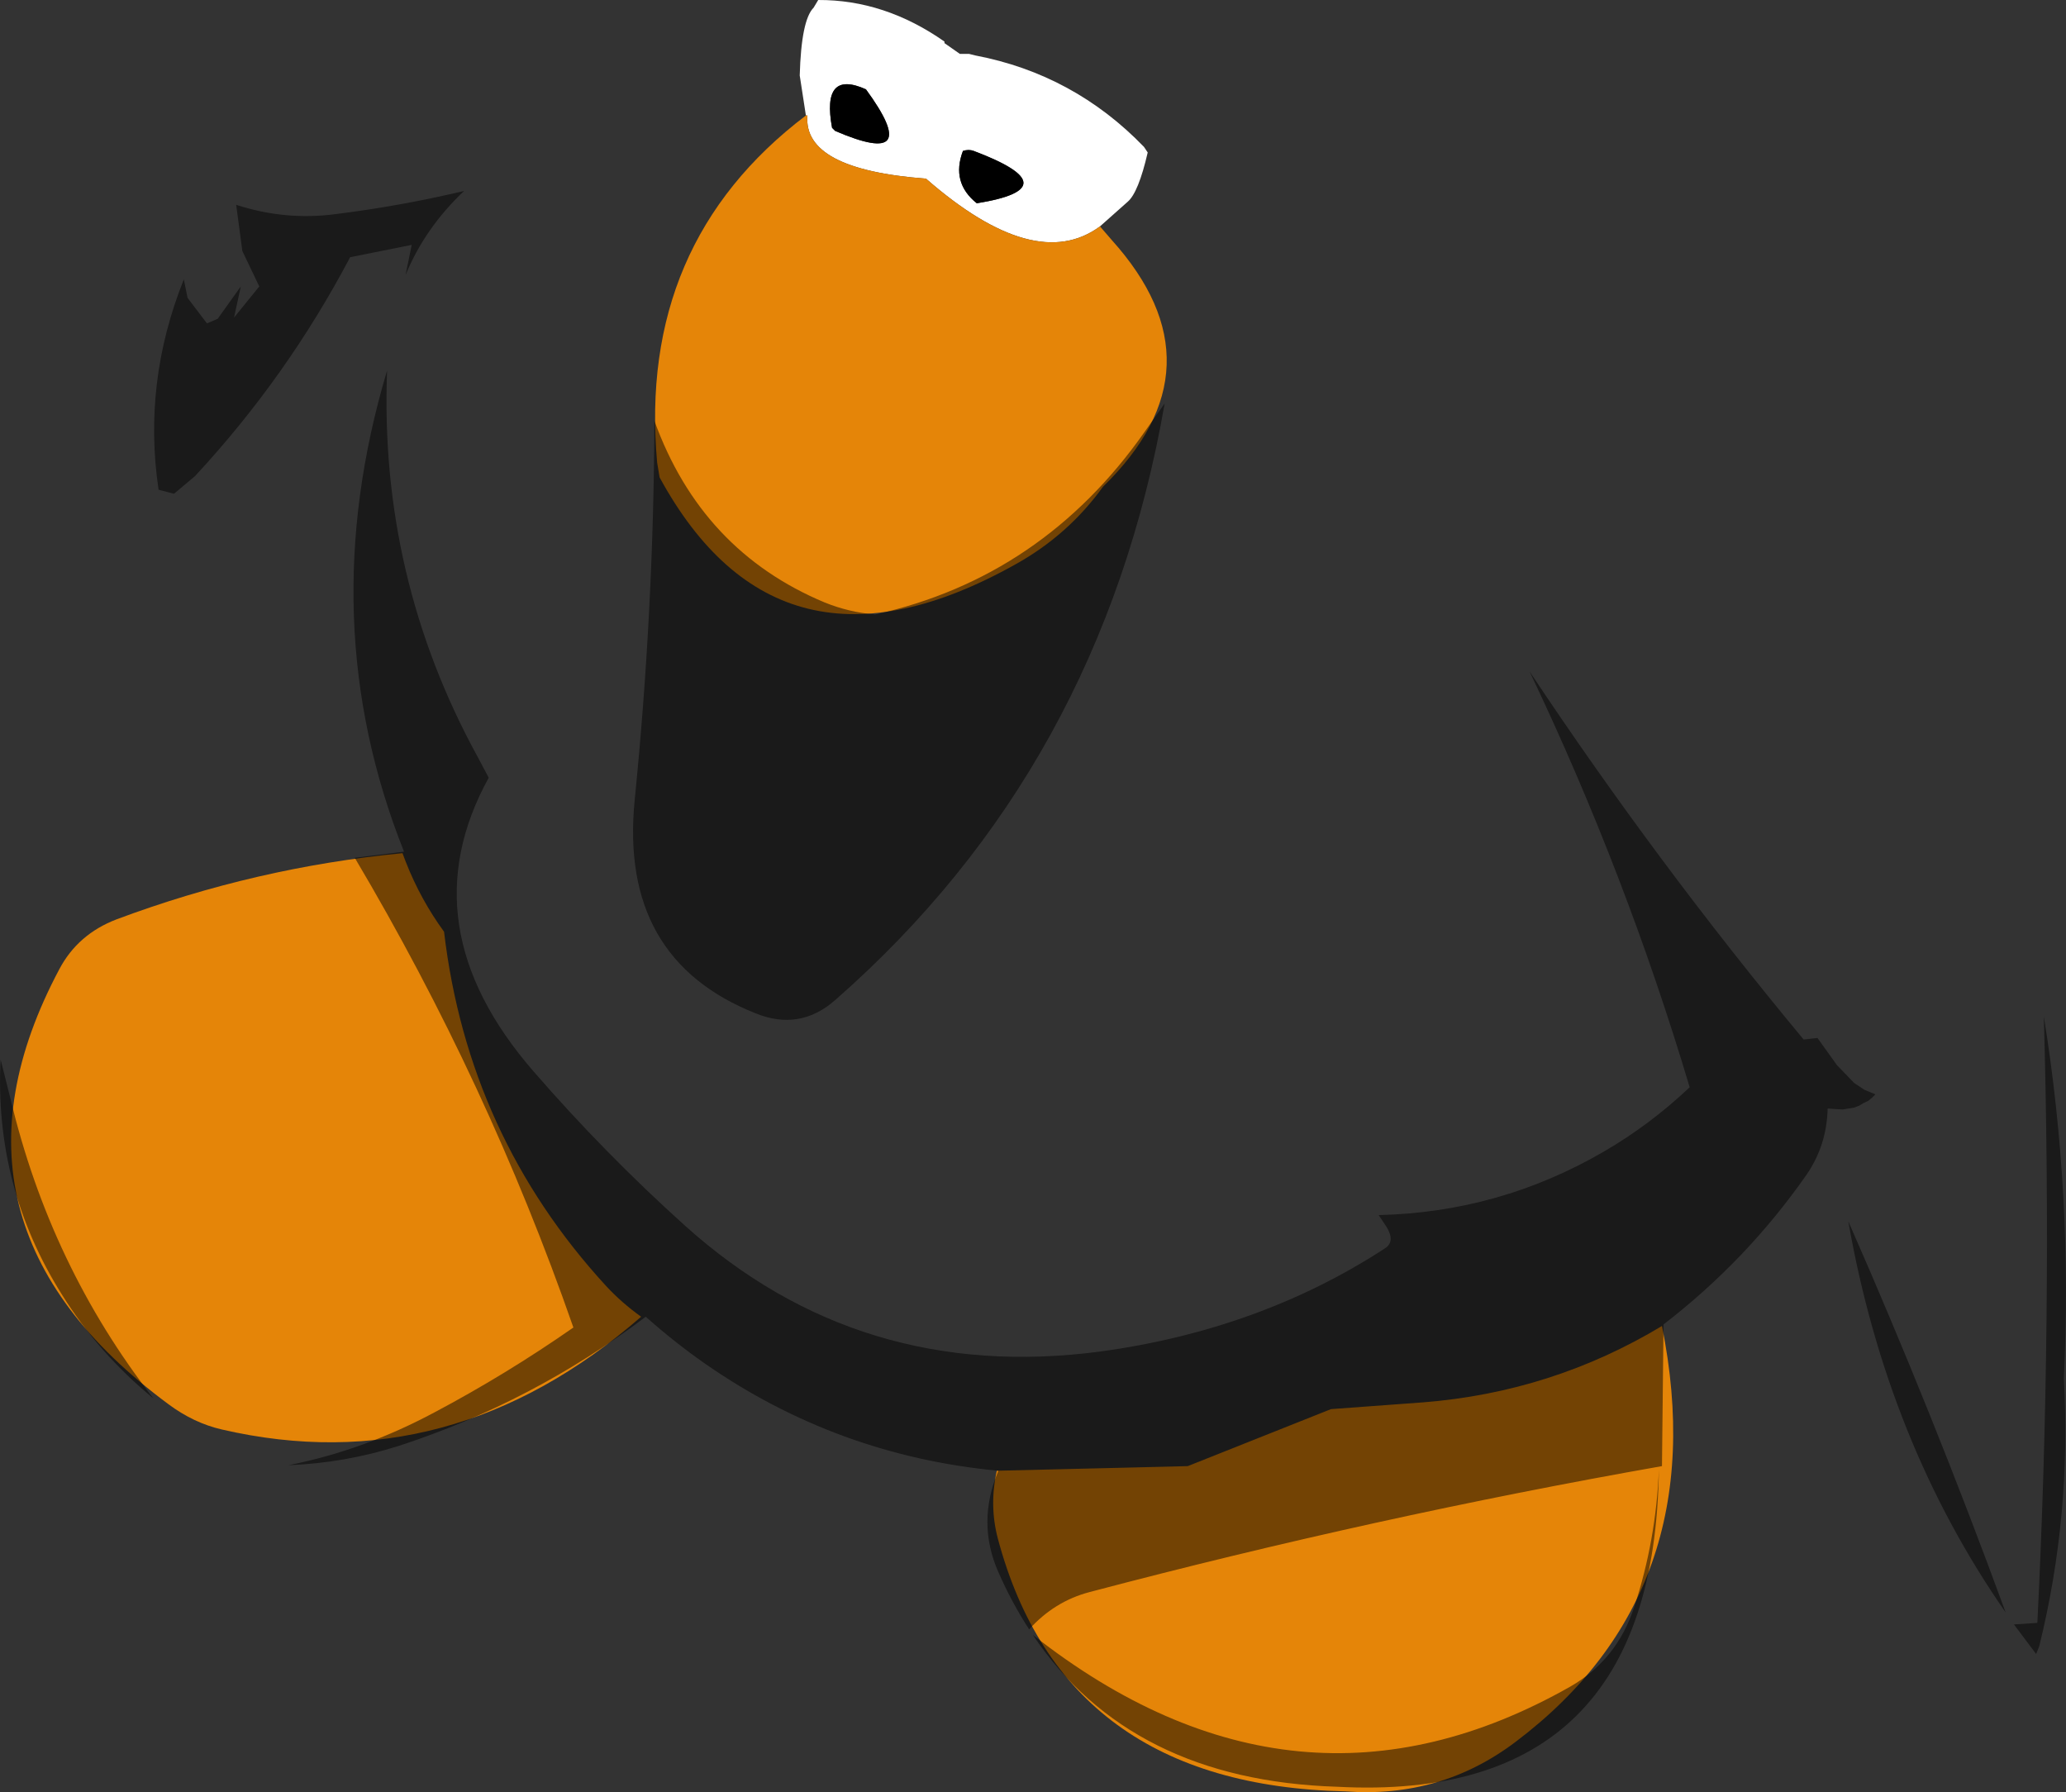 <?xml version="1.0" encoding="UTF-8" standalone="no"?>
<svg xmlns:ffdec="https://www.free-decompiler.com/flash" xmlns:xlink="http://www.w3.org/1999/xlink" ffdec:objectType="shape" height="290.95px" width="335.45px" xmlns="http://www.w3.org/2000/svg">
  <rect width="100%" height="100%" fill="#333333" stroke="none"/>
  <g transform="matrix(1.0, 0.0, 0.0, 1.0, 171.85, 72.0)">
    <path d="M-41.0 -53.25 L-42.0 -59.75 Q-41.75 -68.75 -39.75 -70.75 L-39.0 -72.0 Q-28.2 -72.05 -18.5 -65.25 L-18.5 -65.0 -16.0 -63.25 -14.5 -63.25 -13.5 -63.0 Q2.5 -59.95 13.9 -48.15 L14.5 -47.25 Q13.0 -40.75 11.25 -39.25 L6.75 -35.25 Q-3.75 -27.5 -21.5 -43.0 -41.5 -44.5 -40.75 -53.25 L-41.0 -53.25 M-36.75 -51.25 L-36.25 -50.75 Q-21.75 -44.5 -31.25 -57.5 -38.5 -60.75 -36.75 -51.25 M-13.25 -39.0 Q2.15 -41.5 -13.75 -47.5 -14.55 -47.8 -15.5 -47.5 -17.45 -42.35 -13.25 -39.0" fill="#ffffff" fill-rule="evenodd" stroke="none"/>
    <path d="M6.75 -35.25 L8.65 -33.05 Q27.2 -12.45 7.25 7.0 1.6 14.85 -6.95 19.6 -45.35 41.1 -64.75 5.5 L-65.15 3.1 Q-68.35 -32.5 -41.0 -53.25 L-40.75 -53.25 Q-41.5 -44.5 -21.5 -43.0 -3.75 -27.5 6.75 -35.25 M-105.95 67.95 Q-103.55 74.05 -99.75 79.25 -95.85 112.35 -73.45 136.75 -70.9 139.5 -67.75 141.75 -98.7 168.65 -135.85 160.05 -140.4 159.0 -144.5 155.95 -184.2 126.6 -162.2 85.3 -159.2 79.65 -152.95 77.25 -130.35 68.8 -106.5 66.5 L-105.95 67.95 M-10.0 166.75 L21.0 166.0 44.25 156.75 59.2 155.65 Q80.15 154.0 98.0 143.25 106.65 186.3 74.25 210.75 62.1 219.95 46.6 218.8 0.8 217.8 -9.85 177.7 -11.25 172.35 -10.0 166.75" fill="#e58508" fill-rule="evenodd" stroke="none"/>
    <path d="M-36.75 -51.25 Q-38.5 -60.75 -31.25 -57.5 -21.75 -44.5 -36.25 -50.75 L-36.75 -51.25 M-13.25 -39.0 Q-17.45 -42.35 -15.5 -47.5 -14.55 -47.8 -13.75 -47.5 2.15 -41.5 -13.25 -39.0" fill="#000000" fill-rule="evenodd" stroke="none"/>
    <path d="M17.25 -6.5 Q7.0 52.45 -36.25 90.35 -42.0 95.4 -49.15 92.5 -71.35 83.7 -68.8 57.9 -65.7 27.05 -65.6 -3.7 -57.95 17.45 -37.95 25.8 -34.0 27.4 -29.75 27.75 -2.55 21.7 14.0 -1.9 L17.25 -6.5 M-133.5 -38.75 Q-125.5 -36.15 -117.3 -37.25 -106.85 -38.55 -96.5 -41.0 -102.9 -34.95 -106.0 -27.35 L-105.0 -32.25 -115.0 -30.25 Q-125.25 -10.8 -140.2 5.3 L-143.6 8.15 -146.1 7.5 Q-148.7 -9.9 -142.0 -26.65 L-141.4 -23.65 -138.25 -19.5 -136.5 -20.25 -132.75 -25.5 -133.85 -20.45 -129.75 -25.5 -132.5 -31.25 -133.5 -38.75 M-92.5 54.25 Q-105.75 78.3 -85.2 101.95 -73.7 115.2 -60.65 126.95 -32.2 152.55 6.8 147.4 32.8 143.85 53.1 130.6 54.7 129.5 53.3 127.2 L52.0 125.25 Q71.6 124.8 88.55 114.95 96.05 110.6 102.5 104.5 92.1 69.7 76.5 37.0 97.15 68.05 121.0 96.75 L123.25 96.5 126.4 100.9 129.2 103.8 130.85 104.9 132.65 105.65 132.7 105.6 132.15 106.15 131.5 106.7 130.75 107.05 130.0 107.5 129.2 107.8 128.3 107.95 127.35 108.1 126.35 108.05 124.9 107.95 Q124.75 114.0 121.4 118.8 111.7 132.65 98.25 143.0 L98.0 166.0 Q51.45 174.2 5.05 186.45 -0.65 187.95 -4.75 192.5 -7.55 188.2 -9.75 183.2 -13.3 175.15 -9.75 166.75 -35.9 164.3 -57.4 149.35 -62.4 145.85 -67.0 141.75 -85.3 155.6 -107.05 162.7 -115.85 165.5 -125.0 165.85 -112.85 163.45 -101.35 157.3 -89.65 151.1 -78.75 143.5 -92.6 103.75 -114.25 67.25 L-106.25 66.25 Q-121.15 28.85 -109.0 -11.85 -110.3 21.7 -94.25 50.95 L-92.5 54.25 M-146.95 155.0 Q-155.85 147.7 -161.8 138.15 -172.8 120.65 -171.75 100.0 L-170.15 106.35 Q-163.7 133.5 -146.95 155.0 M97.5 166.5 Q96.8 220.8 45.25 218.05 11.7 217.0 -4.15 193.4 38.65 227.0 83.1 201.8 90.7 197.45 93.5 188.85 97.05 178.05 97.5 166.5 M158.75 196.5 L155.15 191.7 158.95 191.45 Q161.4 142.3 160.0 93.0 164.7 122.15 163.25 151.75 164.5 174.05 159.25 195.25 L158.75 196.5 M128.25 126.25 Q142.0 157.5 153.8 189.75 134.55 162.1 128.25 126.25" fill="#000000" fill-opacity="0.498" fill-rule="evenodd" stroke="none"/>
  </g>
</svg>
